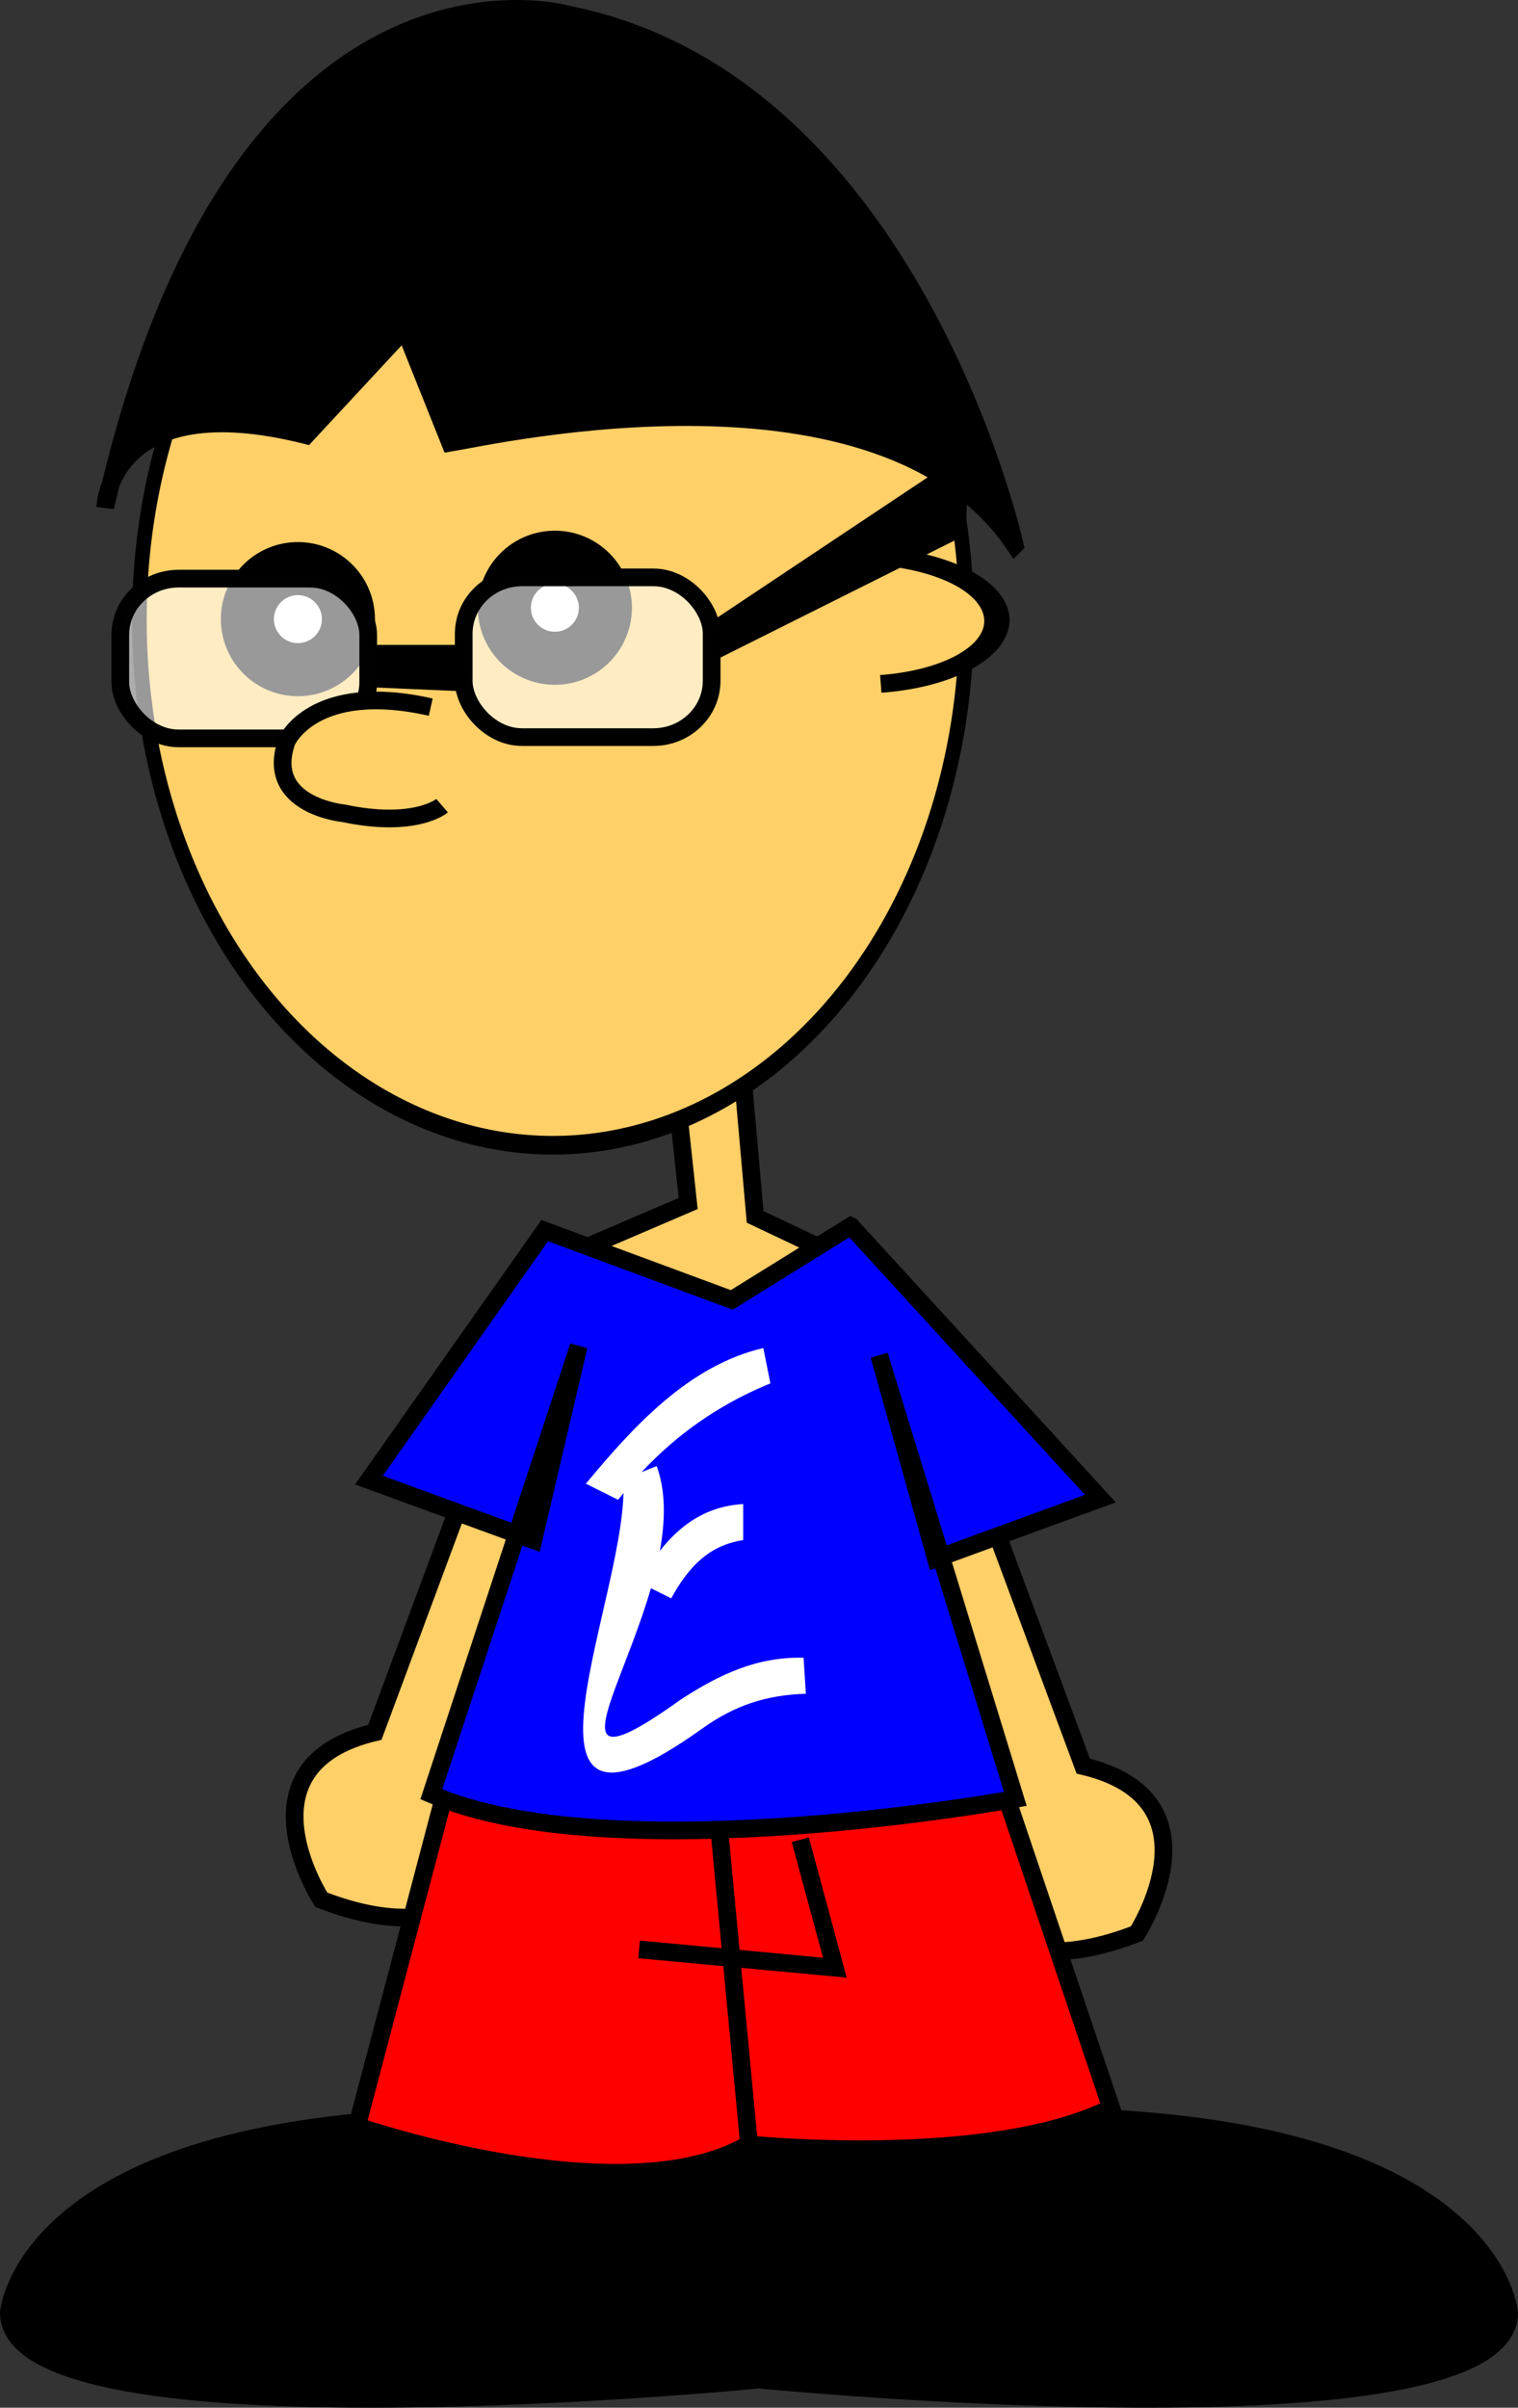 <?xml version="1.0" encoding="UTF-8" standalone="no"?>
<!-- Created with Inkscape (http://www.inkscape.org/) -->

<svg
   xmlns:dc="http://purl.org/dc/elements/1.1/"
   xmlns:cc="http://creativecommons.org/ns#"
   xmlns:rdf="http://www.w3.org/1999/02/22-rdf-syntax-ns#"
   xmlns:svg="http://www.w3.org/2000/svg"
   xmlns="http://www.w3.org/2000/svg"
   xmlns:sodipodi="http://sodipodi.sourceforge.net/DTD/sodipodi-0.dtd"
   xmlns:inkscape="http://www.inkscape.org/namespaces/inkscape"
   version="1.0"
   width="107.288"
   height="170.139"
   id="svg2"
   inkscape:version="0.47 r22583"
   sodipodi:docname="left2.svg">
  <rect width="100%" height="100%" fill="#333333" stroke="none"/>
  <sodipodi:namedview
     pagecolor="#ffffff"
     bordercolor="#666666"
     borderopacity="1"
     objecttolerance="10"
     gridtolerance="10"
     guidetolerance="10"
     inkscape:pageopacity="0"
     inkscape:pageshadow="2"
     inkscape:window-width="1024"
     inkscape:window-height="551"
     id="namedview36"
     showgrid="false"
     inkscape:zoom="1.1928861"
     inkscape:cx="18.1041"
     inkscape:cy="47.824278"
     inkscape:window-x="0"
     inkscape:window-y="26"
     inkscape:window-maximized="1"
     inkscape:current-layer="svg2" />
  <defs
     id="defs4">
    <inkscape:path-effect
       effect="spiro"
       id="path-effect3684"
       is_visible="true" />
    <inkscape:perspective
       sodipodi:type="inkscape:persp3d"
       inkscape:vp_x="0 : 99.326523 : 1"
       inkscape:vp_y="0 : 1000 : 0"
       inkscape:vp_z="107.28794 : 99.326523 : 1"
       inkscape:persp3d-origin="53.64397 : 66.217682 : 1"
       id="perspective40" />
    <linearGradient
       x1="79.135"
       y1="222.452"
       x2="81.36"
       y2="288.581"
       id="linearGradient22173"
       gradientUnits="userSpaceOnUse" />
    <linearGradient
       x1="146.383"
       y1="70.229"
       x2="116.753"
       y2="53.989"
       id="linearGradient15268"
       gradientUnits="userSpaceOnUse"
       gradientTransform="scale(1.034,0.967)" />
    <linearGradient
       x1="162.977"
       y1="23.932"
       x2="131.345"
       y2="10.142"
       id="linearGradient15267"
       gradientUnits="userSpaceOnUse"
       gradientTransform="scale(1.036,0.966)" />
    <linearGradient
       x1="215.191"
       y1="116.156"
       x2="148.535"
       y2="78.029"
       id="linearGradient15266"
       gradientUnits="userSpaceOnUse"
       gradientTransform="scale(1.027,0.974)" />
    <linearGradient
       x1="230.186"
       y1="64.586"
       x2="171.498"
       y2="31.573"
       id="linearGradient15265"
       gradientUnits="userSpaceOnUse"
       gradientTransform="scale(1.033,0.968)" />
    <radialGradient
       cx="24.826"
       cy="176.564"
       r="42.86"
       fx="40.975"
       fy="162.111"
       id="radialGradient15264"
       gradientUnits="userSpaceOnUse" />
    <inkscape:perspective
       id="perspective3524"
       inkscape:persp3d-origin="0.5 : 0.33333333 : 1"
       inkscape:vp_z="1 : 0.5 : 1"
       inkscape:vp_y="0 : 1000 : 0"
       inkscape:vp_x="0 : 0.5 : 1"
       sodipodi:type="inkscape:persp3d" />
    <clipPath
       clipPathUnits="userSpaceOnUse"
       id="clipPath3715">
      <path
         style="fill:#ffffff;fill-opacity:1;fill-rule:nonzero;stroke:#000000;stroke-width:0.57;stroke-linecap:round;stroke-linejoin:round;stroke-miterlimit:4;stroke-opacity:1;stroke-dasharray:none;stroke-dashoffset:0.2;display:inline"
         d="m 185.117,220.33 c 3.598,-7.711 8.886,-0.367 8.886,-0.367 -4.113,6.389 -8.886,0.441 -8.886,0.367 z"
         id="path3717" />
    </clipPath>
    <inkscape:perspective
       id="perspective3554"
       inkscape:persp3d-origin="0.5 : 0.33333333 : 1"
       inkscape:vp_z="1 : 0.5 : 1"
       inkscape:vp_y="0 : 1000 : 0"
       inkscape:vp_x="0 : 0.5 : 1"
       sodipodi:type="inkscape:persp3d" />
    <inkscape:perspective
       id="perspective3594"
       inkscape:persp3d-origin="0.5 : 0.33333333 : 1"
       inkscape:vp_z="1 : 0.5 : 1"
       inkscape:vp_y="0 : 1000 : 0"
       inkscape:vp_x="0 : 0.5 : 1"
       sodipodi:type="inkscape:persp3d" />
    <inkscape:perspective
       id="perspective3619"
       inkscape:persp3d-origin="0.5 : 0.33333333 : 1"
       inkscape:vp_z="1 : 0.5 : 1"
       inkscape:vp_y="0 : 1000 : 0"
       inkscape:vp_x="0 : 0.5 : 1"
       sodipodi:type="inkscape:persp3d" />
  </defs>
  <g
     transform="translate(-840.191,-975.175)"
     id="layer1" />
  <g
     transform="translate(-840.191,-975.175)"
     id="layer3" />
  <g
     transform="translate(-840.191,-975.175)"
     id="layer4" />
  <path
     style="fill:#ffcf68;fill-opacity:1;fill-rule:evenodd;stroke:#000000;stroke-width:1.25;stroke-linecap:butt;stroke-linejoin:miter;stroke-miterlimit:4;stroke-opacity:1;display:inline"
     d="m 51.951,69.898 1.42,16.092 8.992,4.26 -11.832,15.145 -11.832,-16.091 9.939,-4.26 -1.42,-13.252 4.733,-1.893 z"
     id="path1301" />
  <path
     style="fill:#ffcf68;fill-opacity:1;fill-rule:evenodd;stroke:#000000;stroke-width:1.25;stroke-linecap:butt;stroke-linejoin:miter;stroke-miterlimit:4;stroke-opacity:1;display:inline"
     d="m 32.647,105.846 -6.153,16.565 c -9.939,2.366 -3.786,11.832 -3.786,11.832 8.519,3.313 11.359,-0.947 11.359,-0.947 l 5.206,-27.45 -6.626,0 z"
     id="path1308" />
  <path
     style="fill:#ffcf68;fill-opacity:1;fill-rule:evenodd;stroke:#000000;stroke-width:1.25;stroke-linecap:butt;stroke-linejoin:miter;stroke-miterlimit:4;stroke-opacity:1;display:inline"
     d="m 70.409,108.234 6.153,16.565 c 9.939,2.366 3.786,11.832 3.786,11.832 -8.519,3.313 -11.359,-0.947 -11.359,-0.947 l -5.206,-27.45 6.626,0 z"
     id="path1311" />
  <path
     sodipodi:type="arc"
     style="fill:#ffcf68;fill-opacity:1;stroke:#000000;stroke-width:1.834;stroke-miterlimit:4;stroke-opacity:1;display:inline"
     id="path2045"
     sodipodi:cx="99.152641"
     sodipodi:cy="518.55963"
     sodipodi:rx="51.824413"
     sodipodi:ry="51.587772"
     d="m 150.977,518.56 a 51.824,51.588 0 1 1 -103.649,0 51.824,51.588 0 1 1 103.649,0 z"
     transform="matrix(-0.564,0,0,0.72,95.001,-329.579)" />
  <path
     sodipodi:type="arc"
     style="fill:#ffcf68;fill-opacity:1;stroke:#000000;stroke-width:1.25;stroke-miterlimit:4;stroke-opacity:1;display:inline"
     id="path2043"
     sodipodi:cx="54.664104"
     sodipodi:cy="525.42224"
     sodipodi:rx="4.5312643"
     sodipodi:ry="6.8625937"
     d="M 59.082,526.945 A 4.531,6.863 0 0 1 50.138,525.738"
     transform="matrix(-0.136,1.004,1.421,0.046,-678.503,-35.231)"
     sodipodi:start="0.22379116"
     sodipodi:end="3.0956225"
     sodipodi:open="true" />
  <path
     style="fill:#000000;fill-opacity:1;fill-rule:evenodd;stroke:#000000;stroke-width:1.25;stroke-linecap:butt;stroke-linejoin:miter;stroke-miterlimit:4;stroke-opacity:1;display:inline"
     d="M 29.022,149.694 C 1.572,151.113 0.625,163.419 0.625,163.419 c 0,9.939 53.008,4.733 53.008,4.733 l 0,-16.092 -24.611,-2.366 z"
     id="path1324"
     sodipodi:nodetypes="ccccc" />
  <path
     style="fill:#000000;fill-opacity:1;fill-rule:evenodd;stroke:#000000;stroke-width:1.25;stroke-linecap:butt;stroke-linejoin:miter;stroke-miterlimit:4;stroke-opacity:1;display:inline"
     d="m 78.266,149.694 c 27.45,1.42 28.397,13.725 28.397,13.725 0,9.939 -53.008,4.733 -53.008,4.733 l 0,-16.092 24.611,-2.366 z"
     id="path1335"
     sodipodi:nodetypes="ccccc" />
  <path
     style="fill:#ff0000;fill-opacity:1;fill-rule:evenodd;stroke:#000000;stroke-width:1.25;stroke-linecap:butt;stroke-linejoin:miter;stroke-miterlimit:4;stroke-opacity:1;display:inline"
     d="m 70.399,124.832 8.139,24.117 c -8.546,4.307 -25.638,2.584 -25.638,2.584 -8.953,5.168 -27.672,-1.292 -27.672,-1.292 l 7.732,-29.285 37.439,3.876 z"
     id="path1344" />
  <path
     style="fill:none;stroke:#000000;stroke-width:1.25;stroke-linecap:butt;stroke-linejoin:miter;stroke-miterlimit:4;stroke-opacity:1;display:inline"
     d="m 56.563,130 2.442,9.044 -13.836,-1.292"
     id="path1345" />
  <path
     style="fill:none;stroke:#000000;stroke-width:1.25;stroke-linecap:butt;stroke-linejoin:miter;stroke-miterlimit:4;stroke-opacity:1;display:inline"
     d="m 50.865,129.57 2.035,21.533"
     id="path1346" />
  <path
     style="fill:#0000ff;fill-opacity:1;fill-rule:evenodd;stroke:#000000;stroke-width:1.25;stroke-linecap:butt;stroke-linejoin:miter;stroke-miterlimit:4;stroke-opacity:1;display:inline"
     d="m 60.136,86.634 -8.415,5.224 -13.223,-4.897 -12.422,17.63 11.621,4.244 3.206,-13.712 -10.418,31.668 c 12.823,5.55 41.273,0.327 41.273,0.327 l -9.617,-31.342 4.007,14.365 11.621,-4.244 -17.631,-19.262 z"
     id="path1352"
     sodipodi:nodetypes="cccccccccccc" />
  <path
     sodipodi:type="arc"
     style="fill:#ffffff;fill-opacity:1;stroke:#000000;stroke-width:4.218;stroke-miterlimit:4;stroke-opacity:1;display:inline"
     id="path2046"
     sodipodi:cx="74.964096"
     sodipodi:cy="525.00787"
     sodipodi:rx="4.0159335"
     sodipodi:ry="4.0159335"
     d="m 78.98,525.008 a 4.016,4.016 0 1 1 -8.032,0 4.016,4.016 0 1 1 8.032,0 z"
     transform="matrix(-0.889,0,0,0.889,105.86,-423.786)" />
  <path
     sodipodi:type="arc"
     style="fill:#ffffff;fill-opacity:1;stroke:#000000;stroke-width:4.218;stroke-miterlimit:4;stroke-opacity:1;display:inline"
     id="path2047"
     sodipodi:cx="74.964096"
     sodipodi:cy="525.00787"
     sodipodi:rx="4.0159335"
     sodipodi:ry="4.0159335"
     d="m 78.98,525.008 a 4.016,4.016 0 1 1 -8.032,0 4.016,4.016 0 1 1 8.032,0 z"
     transform="matrix(-0.889,0,0,0.889,87.698,-422.982)" />
  <g
     style="display:inline"
     id="g2069"
     transform="matrix(-1,0,0,1,544.166,-683.895)">
    <g
       id="g2049"
       transform="matrix(-1,0,0,1,612.423,5.409)">
      <rect
         style="fill:#ffffff;fill-opacity:0.601;fill-rule:nonzero;stroke:#000000;stroke-width:1.25;stroke-linecap:round;stroke-linejoin:round;stroke-miterlimit:4;stroke-opacity:0.994;stroke-dashoffset:0"
         id="rect2050"
         width="17.522"
         height="11.288"
         x="101.032"
         y="719.286"
         rx="4.123"
         ry="3.981" />
      <rect
         style="fill:#ffffff;fill-opacity:0.601;fill-rule:nonzero;stroke:#000000;stroke-width:1.25;stroke-linecap:round;stroke-linejoin:round;stroke-miterlimit:4;stroke-opacity:0.994;stroke-dashoffset:0"
         id="rect2051"
         width="17.522"
         height="11.288"
         x="76.759"
         y="719.375"
         rx="4.123"
         ry="3.981" />
      <path
         style="fill:#000000;fill-opacity:1;fill-rule:evenodd;stroke:#000000;stroke-width:0.25pt;stroke-linecap:butt;stroke-linejoin:miter;stroke-opacity:1"
         d="m 94.549,724.223 6.696,0 -0.268,2.946 -6.16,-0.268 -0.268,-2.678 z"
         id="path2052" />
    </g>
    <path
       style="fill:#000000;fill-opacity:1;fill-rule:evenodd;stroke:#000000;stroke-width:0.25pt;stroke-linecap:butt;stroke-linejoin:miter;stroke-opacity:1"
       d="m 493.5,727.757 -17.678,-11.785 0.268,5.625 17.678,8.839 -0.268,-2.678 z"
       id="path2054" />
  </g>
  <path
     style="fill:#000000;fill-opacity:1;fill-rule:evenodd;stroke:#000000;stroke-width:1.25;stroke-linecap:butt;stroke-linejoin:miter;stroke-miterlimit:4;stroke-opacity:1;display:inline"
     d="m 71.724,38.521 c -9.375,-13.928 -36.695,-7.767 -39.909,-7.232 l -3.214,-8.035 -6.964,7.5 c -13.928,-3.482 -14.196,5.089 -14.196,5.089 9.375,-41.516 32.677,-34.82 32.677,-34.82 24.374,4.821 31.606,37.498 31.606,37.498 z"
     id="path2057"
     sodipodi:nodetypes="ccccccc" />
  <path
     style="fill:#ffcf68;fill-opacity:1;fill-rule:evenodd;stroke:#000000;stroke-width:1.25;stroke-linecap:butt;stroke-linejoin:miter;stroke-miterlimit:4;stroke-opacity:1;stroke-dasharray:none;display:inline"
     d="m 30.443,49.97 c -8.303,-1.875 -10.178,2.411 -10.178,2.411 -1.607,4.553 4.018,5.089 4.018,5.089 5.089,1.071 6.964,-0.536 6.964,-0.536"
     id="path2062" />
  <g
     id="g2137"
     style="fill:#ffffff;fill-opacity:1;display:inline"
     transform="translate(33.978,-678.003)">
    <path
       style="fill-rule:nonzero;stroke:none"
       id="path2138"
       d="m 12.433,781.603 c 3.29,8.897 -10.963,25.564 1.674,16.518 2.75,-1.799 5.418,-3.056 8.71,-2.975 l 0.161,2.545 c -2.773,0.085 -5.029,0.802 -7.387,2.504 -15.155,10.818 -4.947,-9.89 -5.524,-17.645 l 2.367,-0.947 z" />
    <path
       style="fill-rule:nonzero;stroke:none"
       id="path2139"
       d="m 11.18,789.81 c 1.738,-3.001 3.823,-5.308 7.368,-5.526 l 0,2.55 c -2.388,0.364 -3.839,1.839 -5.087,4.116 l -2.281,-1.14 z" />
    <path
       style="fill-rule:nonzero;stroke:none"
       id="path2140"
       d="m 7.431,782.846 c 3.352,-4.04 7.265,-8.353 12.541,-9.586 l 0.5,2.5 c -4.255,1.731 -7.859,4.466 -10.761,8.226 l -2.281,-1.14 z" />
  </g>
</svg>
